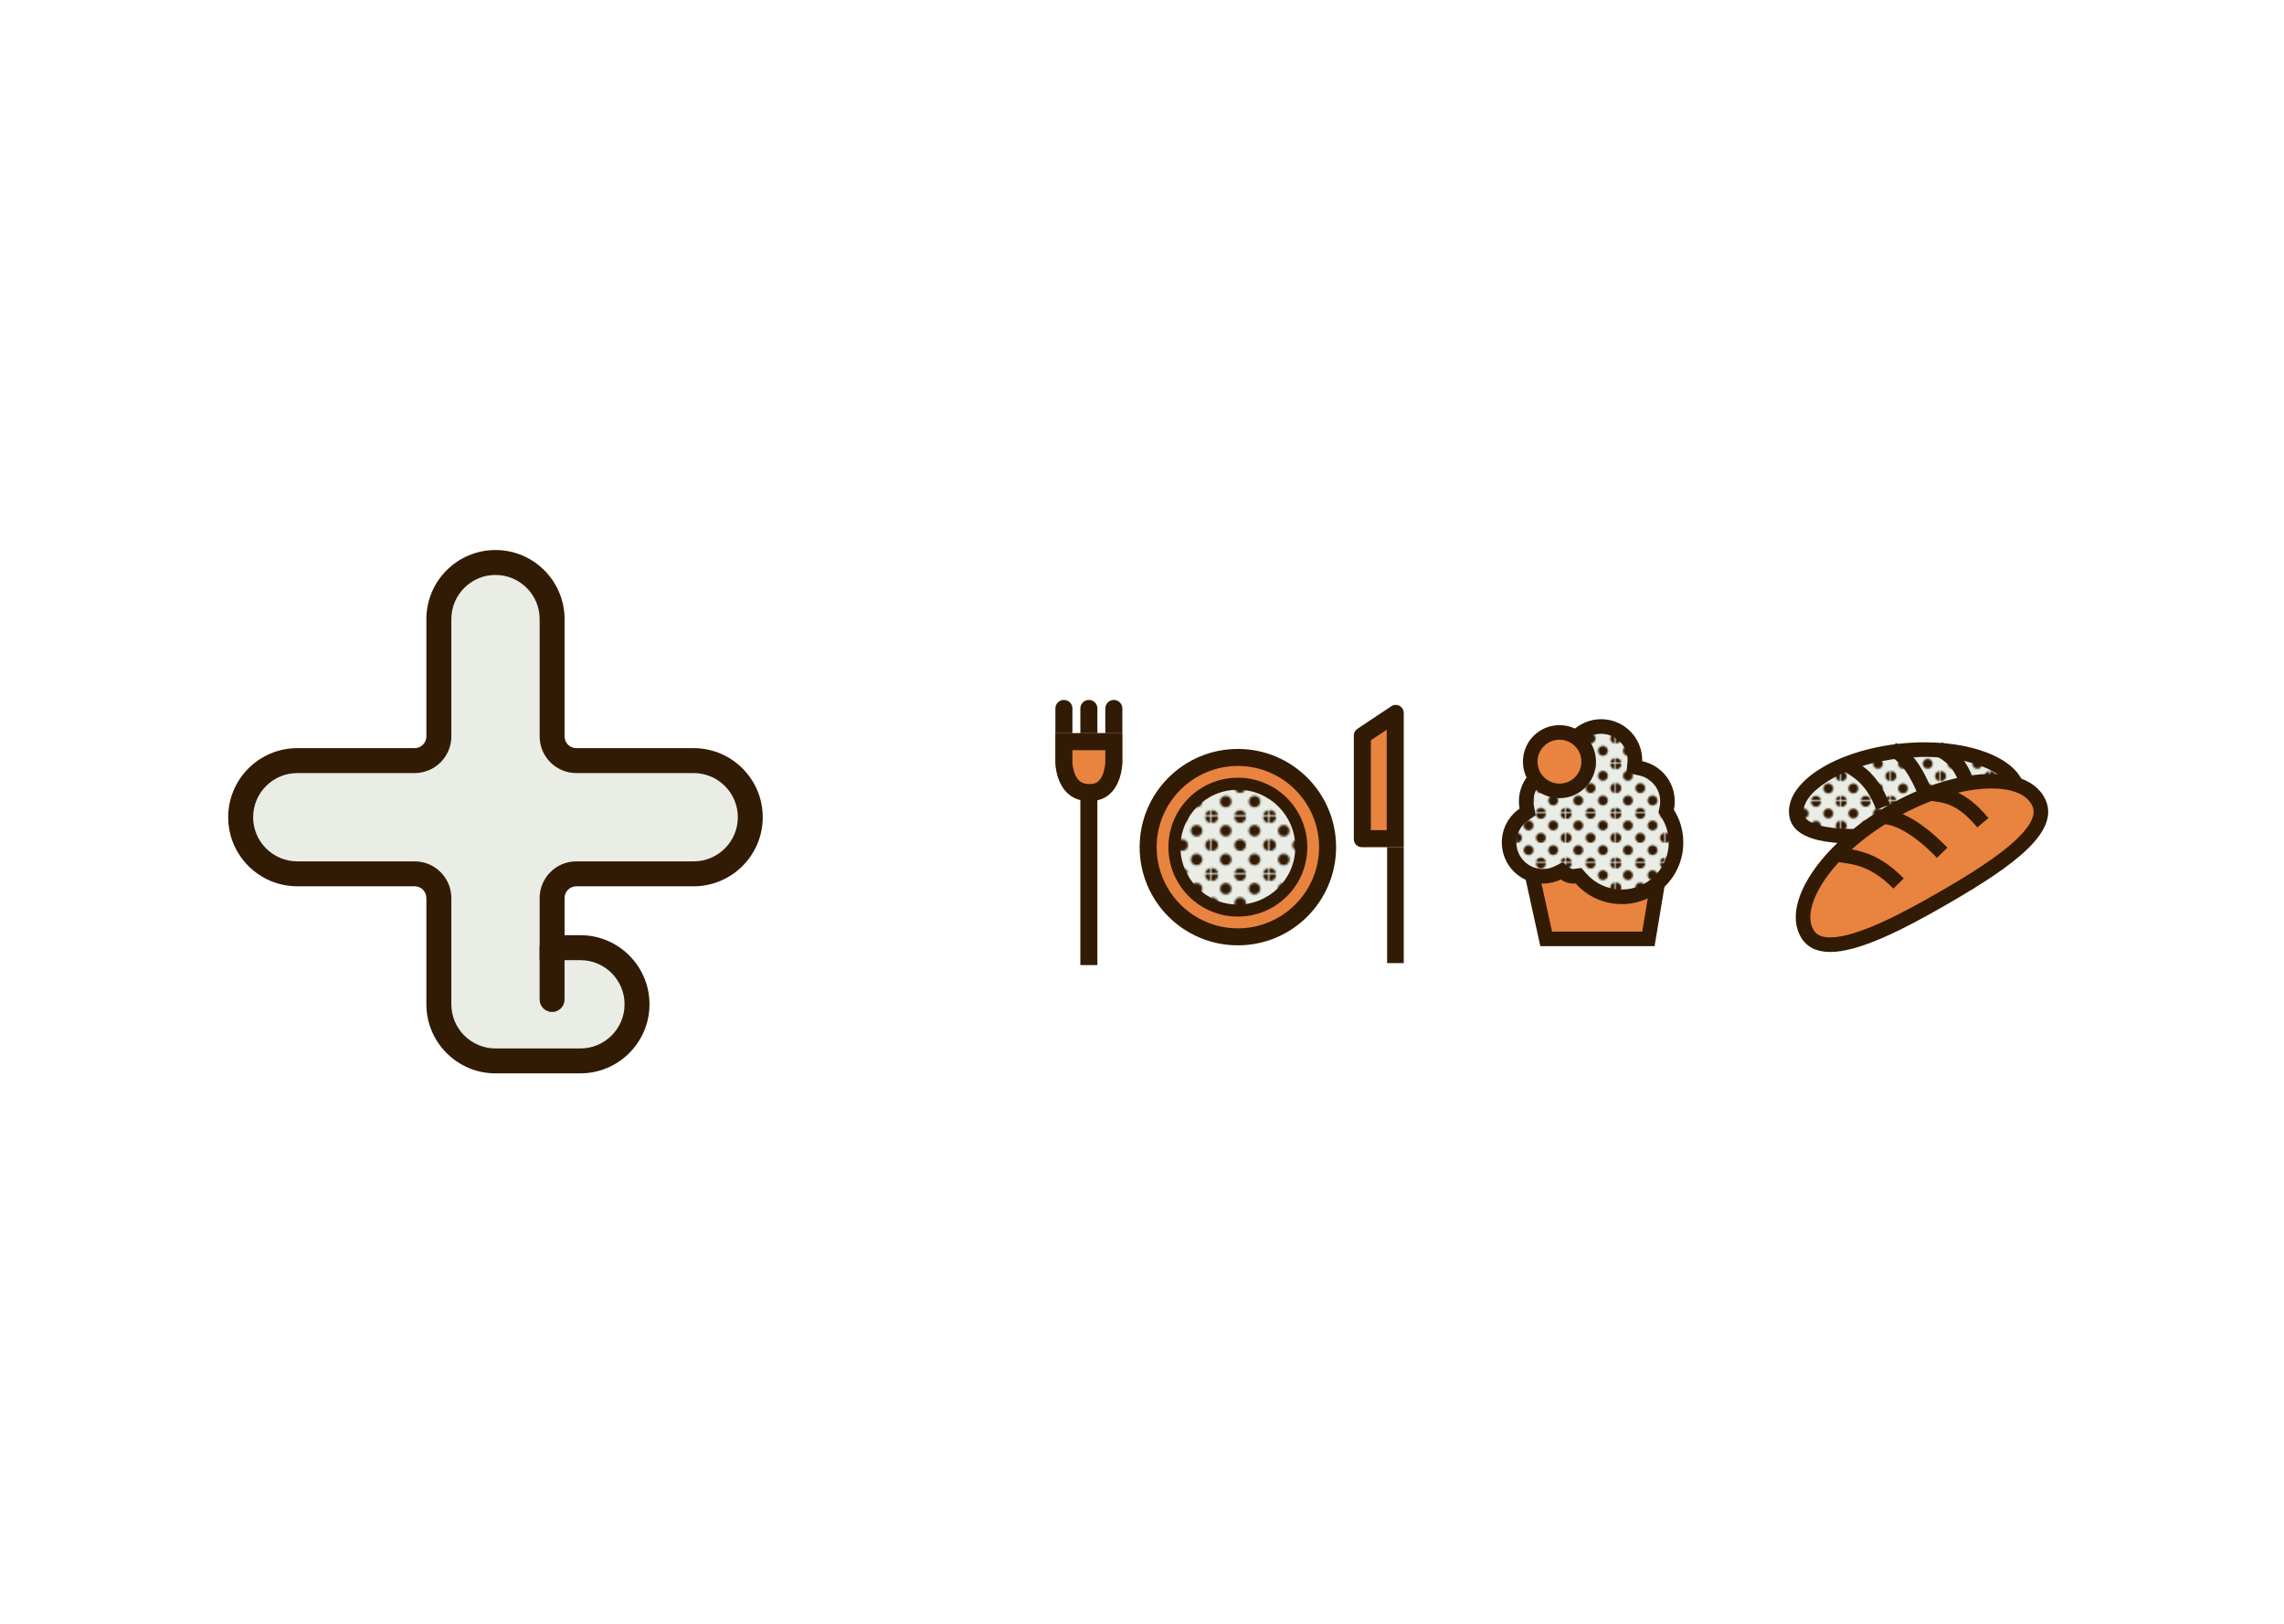 <?xml version="1.0" encoding="UTF-8"?><svg id="_レイヤー_1" xmlns="http://www.w3.org/2000/svg" xmlns:xlink="http://www.w3.org/1999/xlink" viewBox="0 0 1440 1024"><defs><style>.cls-1{fill:url(#_10_dpi_40_);}.cls-1,.cls-2,.cls-3,.cls-4,.cls-5,.cls-6,.cls-7{stroke-width:0px;}.cls-2,.cls-8,.cls-9{fill:none;}.cls-8{stroke-width:9.19px;}.cls-8,.cls-9{stroke:#321b04;stroke-miterlimit:10;}.cls-3{fill:url(#_10_dpi_40_-2);}.cls-4{fill:url(#_10_dpi_40_-3);}.cls-9{stroke-width:10.74px;}.cls-5{fill:#321b04;}.cls-6{fill:#e98340;}.cls-7{fill:#e9ede5;}</style><pattern id="_10_dpi_40_" x="0" y="0" width="28.35" height="28.35" patternTransform="translate(2006.4 2159.39) scale(1.26)" patternUnits="userSpaceOnUse" viewBox="0 0 28.35 28.35"><rect class="cls-2" x="0" width="28.35" height="28.35"/><path class="cls-5" d="m28.57,31.46c1.59,0,2.88-1.29,2.88-2.88s-1.29-2.88-2.88-2.88-2.88,1.29-2.88,2.88,1.29,2.88,2.88,2.88Z"/><path class="cls-5" d="m14.17,31.46c1.59,0,2.88-1.29,2.88-2.88s-1.29-2.88-2.88-2.88-2.88,1.29-2.88,2.88,1.29,2.88,2.88,2.88Z"/><path class="cls-5" d="m28.57,17.06c1.59,0,2.88-1.29,2.88-2.88s-1.29-2.88-2.88-2.88-2.88,1.29-2.88,2.88,1.29,2.88,2.88,2.88Z"/><path class="cls-5" d="m14.17,17.06c1.59,0,2.88-1.29,2.88-2.88s-1.29-2.88-2.88-2.88-2.88,1.29-2.88,2.88,1.29,2.88,2.88,2.88Z"/><path class="cls-5" d="m6.97,24.26c1.59,0,2.88-1.29,2.88-2.88s-1.29-2.88-2.88-2.88-2.88,1.29-2.88,2.88,1.29,2.88,2.88,2.88Z"/><path class="cls-5" d="m21.37,24.26c1.59,0,2.88-1.29,2.88-2.88s-1.29-2.88-2.88-2.88-2.88,1.29-2.88,2.88,1.29,2.88,2.88,2.88Z"/><path class="cls-5" d="m6.97,9.86c1.59,0,2.88-1.29,2.88-2.88s-1.29-2.88-2.88-2.88-2.88,1.29-2.88,2.88,1.29,2.88,2.88,2.88Z"/><path class="cls-5" d="m21.37,9.86c1.59,0,2.88-1.29,2.88-2.88s-1.29-2.88-2.88-2.88-2.88,1.29-2.88,2.88,1.29,2.88,2.88,2.88Z"/><path class="cls-5" d="m.23,31.46c1.59,0,2.88-1.29,2.88-2.88s-1.29-2.88-2.88-2.88-2.88,1.29-2.88,2.88,1.29,2.88,2.88,2.88Z"/><path class="cls-5" d="m.23,17.06c1.59,0,2.88-1.29,2.88-2.88s-1.29-2.88-2.88-2.88-2.88,1.29-2.88,2.88,1.29,2.88,2.88,2.88Z"/><path class="cls-5" d="m28.57,3.11c1.59,0,2.88-1.29,2.88-2.88s-1.29-2.88-2.88-2.88-2.88,1.29-2.88,2.88,1.29,2.88,2.88,2.88Z"/><path class="cls-5" d="m14.17,3.11c1.59,0,2.88-1.29,2.88-2.88s-1.29-2.88-2.88-2.88-2.88,1.29-2.88,2.88,1.29,2.88,2.88,2.88Z"/><path class="cls-5" d="m.23,3.11C1.82,3.11,3.11,1.82,3.11.23S1.82-2.65.23-2.65-2.65-1.36-2.65.23-1.36,3.11.23,3.11Z"/></pattern><pattern id="_10_dpi_40_-2" patternTransform="translate(580.36 638.31) scale(1.08)" xlink:href="#_10_dpi_40_"/><pattern id="_10_dpi_40_-3" patternTransform="translate(628.5 630.72) scale(1.08)" xlink:href="#_10_dpi_40_"/></defs><path class="cls-7" d="m401.63,633.32h0c0-19.72-15.98-35.7-35.7-35.7h-17.85v-31.32c0-8.42,6.83-15.25,15.25-15.25h73.99c19.72,0,35.7-15.98,35.7-35.7h0c0-19.72-15.98-35.7-35.7-35.7h-73.99c-8.42,0-15.25-6.83-15.25-15.25v-73.99c0-19.72-15.98-35.7-35.7-35.7h0c-19.72,0-35.7,15.98-35.7,35.7v73.99c0,8.42-6.83,15.25-15.25,15.25h-73.99c-19.72,0-35.7,15.98-35.7,35.7h0c0,19.72,15.98,35.7,35.7,35.7h73.99c8.42,0,15.25,6.83,15.25,15.25v67.02c0,19.72,15.98,35.7,35.7,35.7h53.55c19.72,0,35.7-15.98,35.7-35.7Z"/><path class="cls-5" d="m365.93,676.88h-53.55c-24.02,0-43.56-19.54-43.56-43.56v-67.02c0-4.08-3.32-7.39-7.39-7.39h-74c-24.02,0-43.56-19.54-43.56-43.56s19.54-43.56,43.56-43.56h74c4.08,0,7.39-3.32,7.39-7.39v-73.99c0-24.02,19.54-43.56,43.56-43.56s43.56,19.54,43.56,43.56v73.99c0,4.08,3.32,7.39,7.39,7.39h74c24.02,0,43.56,19.54,43.56,43.56s-19.54,43.56-43.56,43.56h-74c-4.08,0-7.39,3.32-7.39,7.39v23.45h9.99c24.02,0,43.56,19.54,43.56,43.56s-19.54,43.56-43.56,43.56Zm-178.5-189.37c-15.35,0-27.84,12.49-27.84,27.84s12.49,27.84,27.84,27.84h74c12.75,0,23.12,10.37,23.12,23.12v67.02c0,15.35,12.49,27.84,27.84,27.84h53.55c15.35,0,27.83-12.49,27.83-27.84s-12.49-27.84-27.83-27.84h-25.71v-39.18c0-12.75,10.37-23.12,23.12-23.12h74c15.35,0,27.84-12.49,27.84-27.84s-12.49-27.84-27.84-27.84h-74c-12.75,0-23.12-10.37-23.12-23.12v-73.99c0-15.35-12.49-27.84-27.83-27.84s-27.84,12.49-27.84,27.84v73.99c0,12.75-10.37,23.12-23.12,23.12h-74Z"/><path class="cls-5" d="m348.08,638.18c-4.34,0-7.86-3.52-7.86-7.86v-32.7c0-4.34,3.52-7.86,7.86-7.86s7.86,3.52,7.86,7.86v32.7c0,4.34-3.52,7.86-7.86,7.86Z"/><circle class="cls-6" cx="780.44" cy="534.23" r="56.57"/><path class="cls-5" d="m780.44,483.03c28.23,0,51.2,22.97,51.2,51.2s-22.97,51.2-51.2,51.2-51.2-22.97-51.2-51.2,22.97-51.2,51.2-51.2m0-10.74c-34.21,0-61.93,27.73-61.93,61.93s27.73,61.93,61.93,61.93,61.93-27.73,61.93-61.93-27.73-61.93-61.93-61.93h0Z"/><path class="cls-7" d="m780.44,574.22c-22.05,0-40-17.94-40-40s17.94-40,40-40,40,17.94,40,40-17.94,40-40,40Z"/><path class="cls-1" d="m780.44,574.22c-22.05,0-40-17.94-40-40s17.94-40,40-40,40,17.94,40,40-17.94,40-40,40Z"/><path class="cls-5" d="m780.44,498.03c19.96,0,36.2,16.24,36.2,36.2s-16.24,36.2-36.2,36.2-36.2-16.24-36.2-36.2,16.24-36.2,36.2-36.2m0-7.59c-24.19,0-43.79,19.61-43.79,43.79s19.61,43.79,43.79,43.79,43.79-19.61,43.79-43.79-19.61-43.79-43.79-43.79h0Z"/><path class="cls-6" d="m686.91,505.19c20.71,0,20.71-24.55,20.71-24.55v-18.28s-42.22,0-42.22,0v18.28s0,24.55,21.51,24.55Z"/><path class="cls-5" d="m696.87,473.1v7.54s-.1,4.21-1.74,8.1c-2,4.74-4.73,5.71-8.23,5.71-4.43,0-6.98-1.58-8.81-5.45-1.81-3.85-1.96-8.11-1.97-8.43v-7.48h20.74m10.74-10.74h-42.22v18.28s0,24.55,21.51,24.55h0c20.71,0,20.71-24.55,20.71-24.55v-18.28h0Z"/><line class="cls-9" x1="686.5" y1="496.64" x2="686.5" y2="608.6"/><path class="cls-5" d="m691.87,462.36h-10.74v-15.6c0-2.97,2.4-5.37,5.37-5.37h0c2.97,0,5.37,2.4,5.37,5.37v15.6Z"/><path class="cls-5" d="m676.13,462.36h-10.74v-15.6c0-2.97,2.4-5.37,5.37-5.37h0c2.97,0,5.37,2.4,5.37,5.37v15.6Z"/><path class="cls-5" d="m707.61,462.36h-10.74v-15.6c0-2.97,2.4-5.37,5.37-5.37h0c2.97,0,5.37,2.4,5.37,5.37v15.6Z"/><polygon class="cls-6" points="858.92 528.86 858.92 463.98 879.66 450.17 879.66 528.86 858.92 528.86"/><path class="cls-5" d="m874.29,460.2v63.29h-10v-56.63l10-6.66m5.69-15.69c-.94,0-1.9.27-2.78.85l-21.41,14.26c-1.4.93-2.24,2.51-2.24,4.19v65.39c0,2.78,2.25,5.04,5.04,5.04h26.44v-84.68c0-2.96-2.43-5.04-5.05-5.04h0Z"/><rect class="cls-5" x="874.54" y="534.23" width="10.48" height="73.12"/><polygon class="cls-6" points="974.82 592.06 965.38 549.1 1046.35 549.48 1039.28 592.06 974.82 592.06"/><path class="cls-5" d="m971.1,553.72l69.83.33-5.55,33.42h-56.86l-7.42-33.75m-11.44-9.24l11.47,52.18h72.04l8.6-51.75-92.11-.43h0Z"/><path class="cls-7" d="m1022.42,565.56c-9.77,0-19.11-4.2-25.62-11.51l-1.61-1.81-2.4.3c-.28.04-.58.05-.92.05-1.83,0-3.57-.58-5.01-1.67l-2.25-1.7-2.53,1.23c-2.92,1.42-6.05,2.14-9.32,2.14-11.75,0-21.31-9.56-21.31-21.31,0-7,3.45-13.57,9.22-17.57l2.45-1.69-.55-2.93c-.22-1.19-.33-2.44-.33-3.73,0-11.75,9.56-21.31,21.31-21.31h4.59v-4.6c0-11.75,9.57-21.31,21.32-21.31s21.31,9.56,21.31,21.31v.18s-.38,4.08-.38,4.08l4.01.8c9.78,2.06,16.88,10.83,16.88,20.85,0,1.45-.15,2.91-.44,4.35l-.37,1.81.98,1.56c3.42,5.44,5.23,11.73,5.23,18.2,0,18.9-15.38,34.27-34.27,34.27Z"/><path class="cls-3" d="m1022.42,565.56c-9.77,0-19.11-4.2-25.62-11.51l-1.61-1.81-2.4.3c-.28.04-.58.05-.92.05-1.83,0-3.57-.58-5.01-1.67l-2.25-1.7-2.53,1.23c-2.92,1.42-6.05,2.14-9.32,2.14-11.75,0-21.31-9.56-21.31-21.31,0-7,3.45-13.57,9.22-17.57l2.45-1.69-.55-2.93c-.22-1.19-.33-2.44-.33-3.73,0-11.75,9.56-21.31,21.31-21.31h4.59v-4.6c0-11.75,9.57-21.31,21.32-21.31s21.31,9.56,21.31,21.31v.18s-.38,4.08-.38,4.08l4.01.8c9.78,2.06,16.88,10.83,16.88,20.85,0,1.45-.15,2.91-.44,4.35l-.37,1.81.98,1.56c3.42,5.44,5.23,11.73,5.23,18.2,0,18.9-15.38,34.27-34.27,34.27Z"/><path class="cls-5" d="m1009.47,462.75c9.2,0,16.69,7.47,16.72,16.66l-.75,7.92,8.03,1.69c7.67,1.62,13.23,8.49,13.23,16.35,0,1.14-.12,2.29-.35,3.42l-.74,3.62,1.96,3.12c2.96,4.71,4.52,10.15,4.52,15.75,0,16.36-13.31,29.68-29.68,29.68-8.46,0-16.55-3.63-22.19-9.97l-3.22-3.62-4.8.61c-.08.01-.2.02-.33.02-1.04,0-1.79-.4-2.24-.74l-4.5-3.4-5.07,2.47c-2.29,1.11-4.74,1.68-7.31,1.68-9.22,0-16.72-7.5-16.72-16.72,0-5.5,2.71-10.65,7.24-13.79l4.9-3.39-1.09-5.86c-.17-.91-.26-1.88-.26-2.89,0-9.22,7.5-16.72,16.72-16.72h9.19v-9.19c0-9.22,7.5-16.72,16.73-16.72m0-9.19c-14.31,0-25.92,11.6-25.92,25.91-14.31,0-25.91,11.6-25.91,25.91,0,1.56.13,3.09.41,4.57-6.77,4.68-11.2,12.49-11.2,21.34,0,14.31,11.6,25.91,25.91,25.91,4.06,0,7.91-.94,11.33-2.6,2.17,1.64,4.86,2.6,7.79,2.6.51,0,1-.03,1.49-.09,7.12,8,17.5,13.05,29.05,13.05,21.47,0,38.87-17.41,38.87-38.87,0-7.59-2.17-14.67-5.93-20.65.35-1.7.54-3.46.54-5.27,0-12.47-8.81-22.88-20.53-25.35.02-.19.02-.38.02-.56,0-14.31-11.6-25.91-25.91-25.91h0Z"/><path class="cls-6" d="m983.2,498.75c-10.16,0-18.43-8.27-18.43-18.43s8.27-18.43,18.43-18.43,18.43,8.27,18.43,18.43-8.27,18.43-18.43,18.43Z"/><path class="cls-5" d="m983.2,466.48c7.63,0,13.84,6.21,13.84,13.84s-6.21,13.84-13.84,13.84-13.84-6.21-13.84-13.84,6.21-13.84,13.84-13.84m0-9.19c-12.72,0-23.03,10.31-23.03,23.03s10.31,23.03,23.03,23.03,23.03-10.31,23.03-23.03-10.31-23.03-23.03-23.03h0Z"/><path class="cls-7" d="m1169.91,527.37c-35.92,0-37-10.69-37.36-14.2-1.8-17.68,28.65-35.87,66.48-39.72,4.86-.5,9.75-.75,14.52-.75,31.89,0,57.08,11.29,58.6,26.26.46,4.56-.69,11.29-16,16.96-13.49,5-33.92,7.54-50.21,9.2-15.01,1.53-26.47,2.24-36.04,2.24Z"/><path class="cls-4" d="m1169.91,527.37c-35.92,0-37-10.69-37.36-14.2-1.8-17.68,28.65-35.87,66.48-39.72,4.86-.5,9.75-.75,14.52-.75,31.89,0,57.08,11.29,58.6,26.26.46,4.56-.69,11.29-16,16.96-13.49,5-33.92,7.54-50.21,9.2-15.01,1.53-26.47,2.24-36.04,2.24Z"/><path class="cls-5" d="m1213.56,477.3c15.39,0,29.53,2.69,39.82,7.56,11.64,5.52,13.9,11.5,14.21,14.57.22,2.12.72,7.09-13.02,12.19-13,4.82-33.06,7.31-49.08,8.94-14.86,1.51-26.16,2.22-35.58,2.22-11.57,0-20.31-1.11-25.99-3.3-6.36-2.45-6.66-5.37-6.8-6.77-.63-6.2,4.8-13.42,14.89-19.82,12.15-7.7,29.02-12.98,47.49-14.86,4.71-.48,9.44-.72,14.05-.72h0m0-9.19c-4.86,0-9.88.25-14.98.77-41.08,4.18-72.68,24.21-70.59,44.75,1.43,14.01,18.3,18.33,41.93,18.33,11,0,23.46-.94,36.51-2.26,41.08-4.18,72.4-10.66,70.31-31.2-1.83-17.99-28.89-30.39-63.17-30.39h0Z"/><path class="cls-8" d="m1162.49,480.7c5.46,4.33,17.19,7.86,24.67,28.33"/><path class="cls-8" d="m1193.3,472.73c6.16,2.77,14.29,10.4,21.77,30.87"/><path class="cls-8" d="m1221.99,472.03c7.28,4.49,14.44,8.19,19.39,25.86"/><path class="cls-6" d="m1153.85,595.75c-7.08,0-11.7-2.29-14.54-7.2-4.99-8.65-2.63-21.16,6.66-35.23,9.91-15.01,26.31-29.6,46.18-41.07,21.58-12.46,44.65-19.6,63.31-19.6,14.35,0,24.72,4.26,29.18,11.99,2.86,4.95,5.01,13.14-9.18,27.1-12.21,12.01-33.09,24.71-49.93,34.42-23.86,13.77-53.57,29.59-71.68,29.59Z"/><path class="cls-5" d="m1255.46,488.05v9.19s0,0,0,0c17.06,0,23.11,6.07,25.2,9.69,1.46,2.53,4.87,8.44-8.43,21.53-11.84,11.65-32.41,24.14-49,33.72-23.36,13.49-52.36,28.97-69.38,28.97-6.81,0-9.16-2.48-10.56-4.91-8.29-14.36,10.68-46.65,51.16-70.02,20.9-12.07,43.14-18.99,61.01-18.99v-9.19m0,0c-18.74,0-42.46,6.85-65.61,20.22-42.33,24.44-66.74,61.41-54.52,82.57,3.85,6.66,10.24,9.5,18.52,9.5,18.02,0,44.97-13.45,73.98-30.2,42.33-24.44,73.01-46.64,60.79-67.8-5.54-9.59-17.64-14.29-33.16-14.29h0Z"/><path class="cls-8" d="m1156.62,538.53c7.99,2.03,22.38.15,40.38,18.63"/><path class="cls-8" d="m1186.03,514.98c7.99,0,20.48,4.3,38.48,22.78"/><path class="cls-8" d="m1216.66,500.31c10.04,1.32,19.56,1.84,33.49,18.52"/></svg>